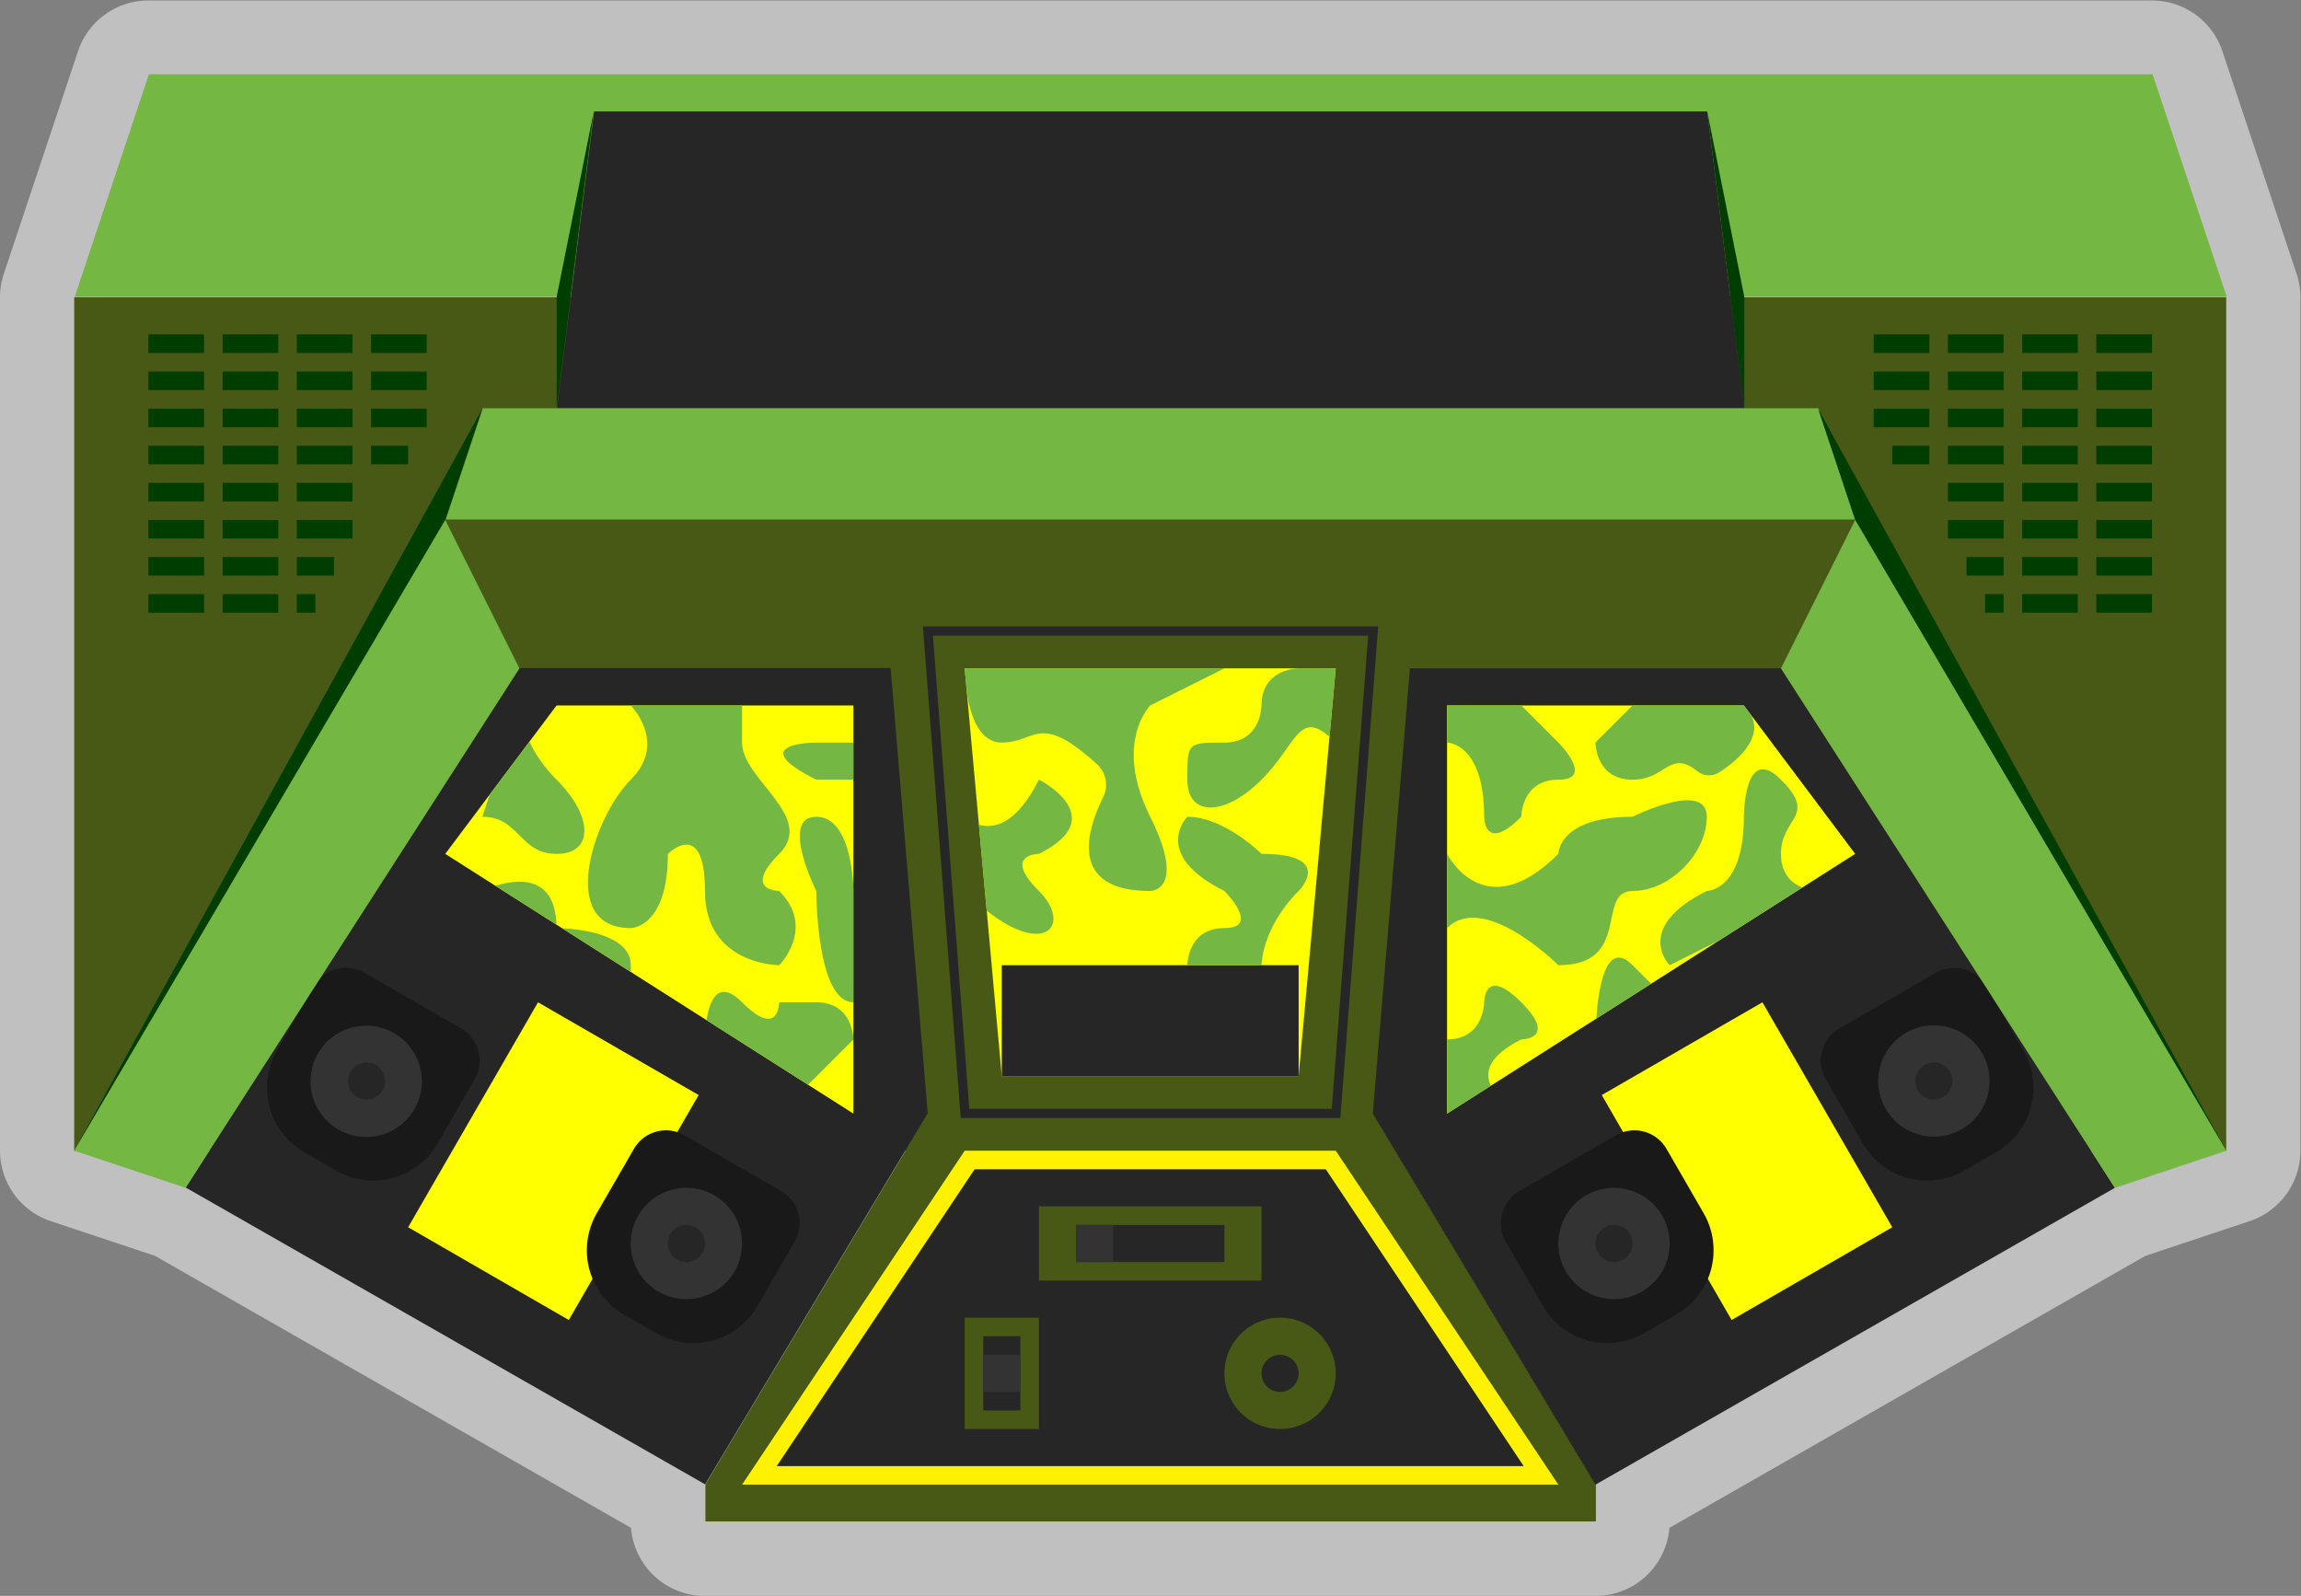 <svg xmlns="http://www.w3.org/2000/svg" xml:space="preserve" width="330.666" height="229.333"><rect width="100%" height="100%" fill="#808080" stroke="none"/><defs><clipPath id="a" clipPathUnits="userSpaceOnUse"><path d="M0 256h256V0H0Z"/></clipPath><clipPath id="b" clipPathUnits="userSpaceOnUse"><path d="M4 212h248V40H4Z"/></clipPath><clipPath id="c" clipPathUnits="userSpaceOnUse"><path d="M0 256h256V0H0Z"/></clipPath></defs><g clip-path="url(#a)" transform="matrix(1.333 0 0 -1.333 -5.333 282.666)"><g clip-path="url(#b)" style="opacity:.5"><path d="m0 0-8 24a8 8 0 0 1-7.59 5.47h-216a8 8 0 0 1-7.589-5.47l-8-24a8 8 0 0 1-.411-2.53v-92a8 8 0 0 1 5.47-7.59l11.249-3.749 51.308-29.319a8 8 0 0 1 7.973-7.342h96a8 8 0 0 1 7.974 7.342l51.307 29.319 11.248 3.749A8 8 0 0 1 .41-94.53v92C.41-1.67.271-.816 0 0" style="fill:#fff;fill-opacity:1;fill-rule:nonzero;stroke:none" transform="translate(251.59 182.53)"/></g></g><path d="M0 0h-216l-8-24H8Z" style="fill:#74b743;fill-opacity:1;fill-rule:nonzero;stroke:none" transform="matrix(1.333 0 0 -1.333 309.333 10.666)"/><path d="M12 88h232v92H12Z" style="fill:#485915;fill-opacity:1;fill-rule:nonzero;stroke:none" transform="matrix(1.333 0 0 -1.333 -5.333 282.666)"/><path d="m0 0 8 16h-152l8-16h40l4-48-24-40v-4h96v4l-24 40 4 48z" style="fill:#485915;fill-opacity:1;fill-rule:nonzero;stroke:none" transform="matrix(1.333 0 0 -1.333 256 96)"/><path d="m0 0-4-32v12z" style="fill:#003d00;fill-opacity:1;fill-rule:nonzero;stroke:none" transform="matrix(1.333 0 0 -1.333 85.333 16)"/><path d="m0 0 4-32v12z" style="fill:#003d00;fill-opacity:1;fill-rule:nonzero;stroke:none" transform="matrix(1.333 0 0 -1.333 245.333 16)"/><path d="M0 0h-128l4 32H-4Z" style="fill:#262626;fill-opacity:1;fill-rule:nonzero;stroke:none" transform="matrix(1.333 0 0 -1.333 250.667 58.666)"/><path d="M0 0h-144l-4-12H4Z" style="fill:#74b743;fill-opacity:1;fill-rule:nonzero;stroke:none" transform="matrix(1.333 0 0 -1.333 261.333 58.666)"/><path d="M42 174h-6v2h6zm8 0h-6v2h6zm-8-4h-6v2h6zm8 0h-6v2h6zm-8-4h-6v2h6zm8 0h-6v2h6zm-8-4h-6v2h6zm6 0h-4v2h4zm-6-4h-6v2h6zm0-4h-6v2h6zm-8 20h-6v2h6zm0-4h-6v2h6zm0-4h-6v2h6zm0-4h-6v2h6zm0-4h-6v2h6zm0-4h-6v2h6zm0-4h-6v2h6zm0-4h-6v2h6zm-8 28h-6v2h6zm0-4h-6v2h6zm0-4h-6v2h6zm0-4h-6v2h6zm0-4h-6v2h6zm0-4h-6v2h6zm0-4h-6v2h6zm0-4h-6v2h6zm14 4h-4v2h4zm-2-4h-2v2h2zm176 28h6v2h-6zm-8 0h6v2h-6zm8-4h6v2h-6zm-8 0h6v2h-6zm8-4h6v2h-6zm-8 0h6v2h-6zm8-4h6v2h-6zm-6 0h4v2h-4zm6-4h6v2h-6zm0-4h6v2h-6zm8 20h6v2h-6zm0-4h6v2h-6zm0-4h6v2h-6zm0-4h6v2h-6zm0-4h6v2h-6zm0-4h6v2h-6zm0-4h6v2h-6zm0-4h6v2h-6zm8 28h6v2h-6zm0-4h6v2h-6zm0-4h6v2h-6zm0-4h6v2h-6zm0-4h6v2h-6zm0-4h6v2h-6zm0-4h6v2h-6zm0-4h6v2h-6zm-14 4h4v2h-4zm2-4h2v2h-2z" style="fill:#003d00;fill-opacity:1;fill-rule:nonzero;stroke:none" transform="matrix(1.333 0 0 -1.333 -5.333 282.666)"/><path d="M0 0h-40l-4 52H4Z" style="fill:none;stroke:#262626;stroke-width:1;stroke-linecap:butt;stroke-linejoin:miter;stroke-miterlimit:10;stroke-dasharray:none;stroke-opacity:1" transform="matrix(1.333 0 0 -1.333 192 160)"/><path d="m0 0-36-56 56-32 24 40-4 48Z" style="fill:#262626;fill-opacity:1;fill-rule:nonzero;stroke:none" transform="matrix(1.333 0 0 -1.333 74.667 96)"/><g clip-path="url(#c)" transform="matrix(1.333 0 0 -1.333 -5.333 282.666)"><path d="m0 0-3.464 2a8 8 0 0 0-2.928 10.928l4 6.928a4 4 0 0 0 5.464 1.464l10.392-6a4 4 0 0 0 1.464-5.464l-4-6.928A8 8 0 0 0 0 0" style="fill:#191919;fill-opacity:1;fill-rule:nonzero;stroke:none" transform="translate(40.247 85.855)"/><path d="M0 0a6 6 0 1 1 8.485-8.485A6 6 0 0 1 0 0" style="fill:#333;fill-opacity:1;fill-rule:nonzero;stroke:none" transform="translate(39.272 99.758)"/><path d="M0 0a2 2 0 1 0-4.001.001A2 2 0 0 0 0 0" style="fill:#262626;fill-opacity:1;fill-rule:nonzero;stroke:none" transform="translate(45.515 95.515)"/><path d="m0 0 36-56-56-32-24 40 4 48z" style="fill:#262626;fill-opacity:1;fill-rule:nonzero;stroke:none" transform="translate(196 140)"/><path d="m0 0 3.465 2a8 8 0 0 1 2.928 10.928l-4 6.928a4 4 0 0 1-5.464 1.464l-10.393-6a4 4 0 0 1-1.464-5.464l4-6.928A8 8 0 0 1 0 0" style="fill:#191919;fill-opacity:1;fill-rule:nonzero;stroke:none" transform="translate(215.753 85.855)"/><path d="M0 0a6 6 0 0 0 0-8.485A6 6 0 1 0 0 0" style="fill:#333;fill-opacity:1;fill-rule:nonzero;stroke:none" transform="translate(216.727 99.758)"/><path d="M0 0a2 2 0 1 1 4.001.001A2 2 0 0 1 0 0" style="fill:#262626;fill-opacity:1;fill-rule:nonzero;stroke:none" transform="translate(210.485 95.515)"/><path d="m0 0 40-68-44 80Z" style="fill:#003d00;fill-opacity:1;fill-rule:nonzero;stroke:none" transform="translate(204 156)"/><path d="m0 0-40-68L4 12Z" style="fill:#003d00;fill-opacity:1;fill-rule:nonzero;stroke:none" transform="translate(52 156)"/><path d="m0 0 8-16-36-56-12 4z" style="fill:#74b743;fill-opacity:1;fill-rule:nonzero;stroke:none" transform="translate(52 156)"/><path d="m0 0-8-16 36-56 12 4z" style="fill:#74b743;fill-opacity:1;fill-rule:nonzero;stroke:none" transform="translate(204 156)"/><path d="M0 0h-40l-24-36h88Z" style="fill:#fff200;fill-opacity:1;fill-rule:nonzero;stroke:none" transform="translate(148 88)"/><path d="m0 0 21.333-32h-80.526l21.334 32Z" style="fill:#262626;fill-opacity:1;fill-rule:nonzero;stroke:none" transform="translate(146.93 86)"/><path d="M0 0h-32l-4 44H4Z" style="fill:#ff0;fill-opacity:1;fill-rule:nonzero;stroke:none" transform="translate(144 96)"/><path d="M144 96h-32v12h32z" style="fill:#262626;fill-opacity:1;fill-rule:nonzero;stroke:none"/><path d="M0 0s0-4-4-4-4 0-4-4 4-4 8 0C3.763-4.238 3.988-.479 7.33-3.374L8 4H4S0 4 0 0" style="fill:#74b743;fill-opacity:1;fill-rule:nonzero;stroke:none" transform="translate(140 136)"/><path d="M0 0c8 4 0 8 0 8-2.47-4.94-4.939-5.303-6.467-4.859l.842-9.267C.747-11.154 3.581-7.581 0-4c-4 4 0 4 0 4" style="fill:#74b743;fill-opacity:1;fill-rule:nonzero;stroke:none" transform="translate(116 120)"/><path d="M0 0c3.687 0 3.976 3.398 10.264-2.335.983-.896 1.269-2.35.674-3.54C9.25-9.25 7-16 16-16c0 0 4 0 0 8s0 12 0 12l8 4H-4l.252-2.769C-3.37 2.919-2.418 0 0 0" style="fill:#74b743;fill-opacity:1;fill-rule:nonzero;stroke:none" transform="translate(112 132)"/><path d="M0 0s-4 4-8 4c0 0-4-4 4-8 0 0 4-4 0-4s-4-4-4-4h8s0 4 4 8c0 0 4 4-4 4" style="fill:#74b743;fill-opacity:1;fill-rule:nonzero;stroke:none" transform="translate(140 120)"/><path d="M140 74h-24v8h24z" style="fill:#485915;fill-opacity:1;fill-rule:nonzero;stroke:none"/><path d="M136 76h-16v4h16z" style="fill:#262626;fill-opacity:1;fill-rule:nonzero;stroke:none"/><path d="M124 76h-4v4h4z" style="fill:#333;fill-opacity:1;fill-rule:nonzero;stroke:none"/><path d="M116 58h-8v12h8z" style="fill:#485915;fill-opacity:1;fill-rule:nonzero;stroke:none"/><path d="M0 0a6 6 0 0 0-12 0A6 6 0 0 0 0 0" style="fill:#485915;fill-opacity:1;fill-rule:nonzero;stroke:none" transform="translate(148 64)"/><path d="M0 0a2 2 0 1 0-4.001.001A2 2 0 0 0 0 0" style="fill:#262626;fill-opacity:1;fill-rule:nonzero;stroke:none" transform="translate(144 64)"/><path d="M114 60h-4v8h4z" style="fill:#262626;fill-opacity:1;fill-rule:nonzero;stroke:none"/><path d="M114 62h-4v4h4z" style="fill:#333;fill-opacity:1;fill-rule:nonzero;stroke:none"/><path d="m0 0 44-28v44H12Z" style="fill:#ff0;fill-opacity:1;fill-rule:nonzero;stroke:none" transform="translate(52 120)"/><path d="m0 0-44-28v44h32z" style="fill:#ff0;fill-opacity:1;fill-rule:nonzero;stroke:none" transform="translate(204 120)"/><path d="m0 0 6.572-4.182C6.389 1.271 2.246.713 0 0" style="fill:#74b743;fill-opacity:1;fill-rule:nonzero;stroke:none" transform="translate(57.416 116.553)"/><path d="M0 0c-1.427 1.427-2.338 2.85-2.929 4.095L-7.2-1.6-8-4c4 0 4-4 8-4s4 4 0 8" style="fill:#74b743;fill-opacity:1;fill-rule:nonzero;stroke:none" transform="translate(64 128)"/><path d="M0 0c-4-4-8-16 0-16 0 0 4 0 4 8 0 0 4 4 4-4s8-8 8-8 4 4 0 8c0 0-4 0 0 4s-4 8-4 12v4H0s4-4 0-8" style="fill:#74b743;fill-opacity:1;fill-rule:nonzero;stroke:none" transform="translate(72 128)"/><path d="M0 0h-4s0-4-4 0c-2.604 2.604-3.512.123-3.83-1.927L-.889-8.889 4-4s0 4-4 4" style="fill:#74b743;fill-opacity:1;fill-rule:nonzero;stroke:none" transform="translate(92 104)"/><path d="M0 0h4v4H0s-8 0 0-4" style="fill:#74b743;fill-opacity:1;fill-rule:nonzero;stroke:none" transform="translate(92 128)"/><path d="M0 0c-4 0 0-8 0-8s0-12 4-12v12s0 8-4 8" style="fill:#74b743;fill-opacity:1;fill-rule:nonzero;stroke:none" transform="translate(92 124)"/><path d="M0 0c0 3.336-5.549 3.888-7.397 3.98L0-.728Z" style="fill:#74b743;fill-opacity:1;fill-rule:nonzero;stroke:none" transform="translate(72 108)"/><path d="m0 0-17.32 10 14 24.249 17.32-10z" style="fill:#ff0;fill-opacity:1;fill-rule:nonzero;stroke:none" transform="translate(65.32 69.751)"/><path d="m0 0 17.32 10-14 24.249-17.32-10z" style="fill:#ff0;fill-opacity:1;fill-rule:nonzero;stroke:none" transform="translate(190.68 69.751)"/><path d="m0 0-3.464 2a8 8 0 0 0-2.928 10.928l4 6.928a4 4 0 0 0 5.464 1.464l10.392-6a4 4 0 0 0 1.464-5.464l-4-6.928A8 8 0 0 0 0 0" style="fill:#191919;fill-opacity:1;fill-rule:nonzero;stroke:none" transform="translate(74.732 68.34)"/><path d="M0 0a6 6 0 0 1 0-8.484 6 6 0 0 1 8.485 0 5.997 5.997 0 0 1 0 8.484A6 6 0 0 1 0 0" style="fill:#333;fill-opacity:1;fill-rule:nonzero;stroke:none" transform="translate(73.757 82.242)"/><path d="M0 0a2 2 0 1 0-4.001.001A2 2 0 0 0 0 0" style="fill:#262626;fill-opacity:1;fill-rule:nonzero;stroke:none" transform="translate(80 78)"/><path d="m0 0 3.465 2a8 8 0 0 1 2.928 10.928l-4 6.928a4 4 0 0 1-5.464 1.464l-10.393-6a4 4 0 0 1-1.464-5.464l4-6.928A8 8 0 0 1 0 0" style="fill:#191919;fill-opacity:1;fill-rule:nonzero;stroke:none" transform="translate(181.268 68.34)"/><path d="M0 0a5.997 5.997 0 0 0 0-8.484 5.997 5.997 0 0 0-8.484 0 5.997 5.997 0 0 0 0 8.484A5.997 5.997 0 0 0 0 0" style="fill:#333;fill-opacity:1;fill-rule:nonzero;stroke:none" transform="translate(182.242 82.242)"/><path d="M0 0a2 2 0 1 1 4.001.001A2 2 0 0 1 0 0" style="fill:#262626;fill-opacity:1;fill-rule:nonzero;stroke:none" transform="translate(176 78)"/><path d="M0 0c3.635 0 3.967 3.303 6.998.905A2.01 2.01 0 0 1 9.342.787c1.843 1.2 4.777 3.622 3.428 6.187L12 8H0l-4-4s0-4 4-4" style="fill:#74b743;fill-opacity:1;fill-rule:nonzero;stroke:none" transform="translate(180 128)"/><path d="M0 0c0 4 4 4 0 8s-4-4-4-4c0-8-4-8-4-8-8-4-4-8-4-8l5.333 2.667 8.962 5.702C1.207-3.185 0-2.197 0 0" style="fill:#74b743;fill-opacity:1;fill-rule:nonzero;stroke:none" transform="translate(196 120)"/><path d="M0 0s0-4 4 0c0 0 0 4 4 4s0 4 0 4l-4 4h-8V8s4 0 4-8" style="fill:#74b743;fill-opacity:1;fill-rule:nonzero;stroke:none" transform="translate(164 124)"/><path d="M0 0c8 0 4 8 8 8s8 4 8 8-8 0-8 0c-8 0-8-4-8-4-8-8-12 0-12 0V4C-8 8 0 0 0 0" style="fill:#74b743;fill-opacity:1;fill-rule:nonzero;stroke:none" transform="translate(172 108)"/><path d="M0 0s4 0 0 4-4 0-4 0 0-4-4-4v-8l4.719 3.003C-3.95-3.568-3.569-1.784 0 0" style="fill:#74b743;fill-opacity:1;fill-rule:nonzero;stroke:none" transform="translate(168 100)"/><path d="m0 0 5.91 3.761-2 2C1.039 8.632.229 3.261 0 0" style="fill:#74b743;fill-opacity:1;fill-rule:nonzero;stroke:none" transform="translate(176.09 102.24)"/></g></svg>